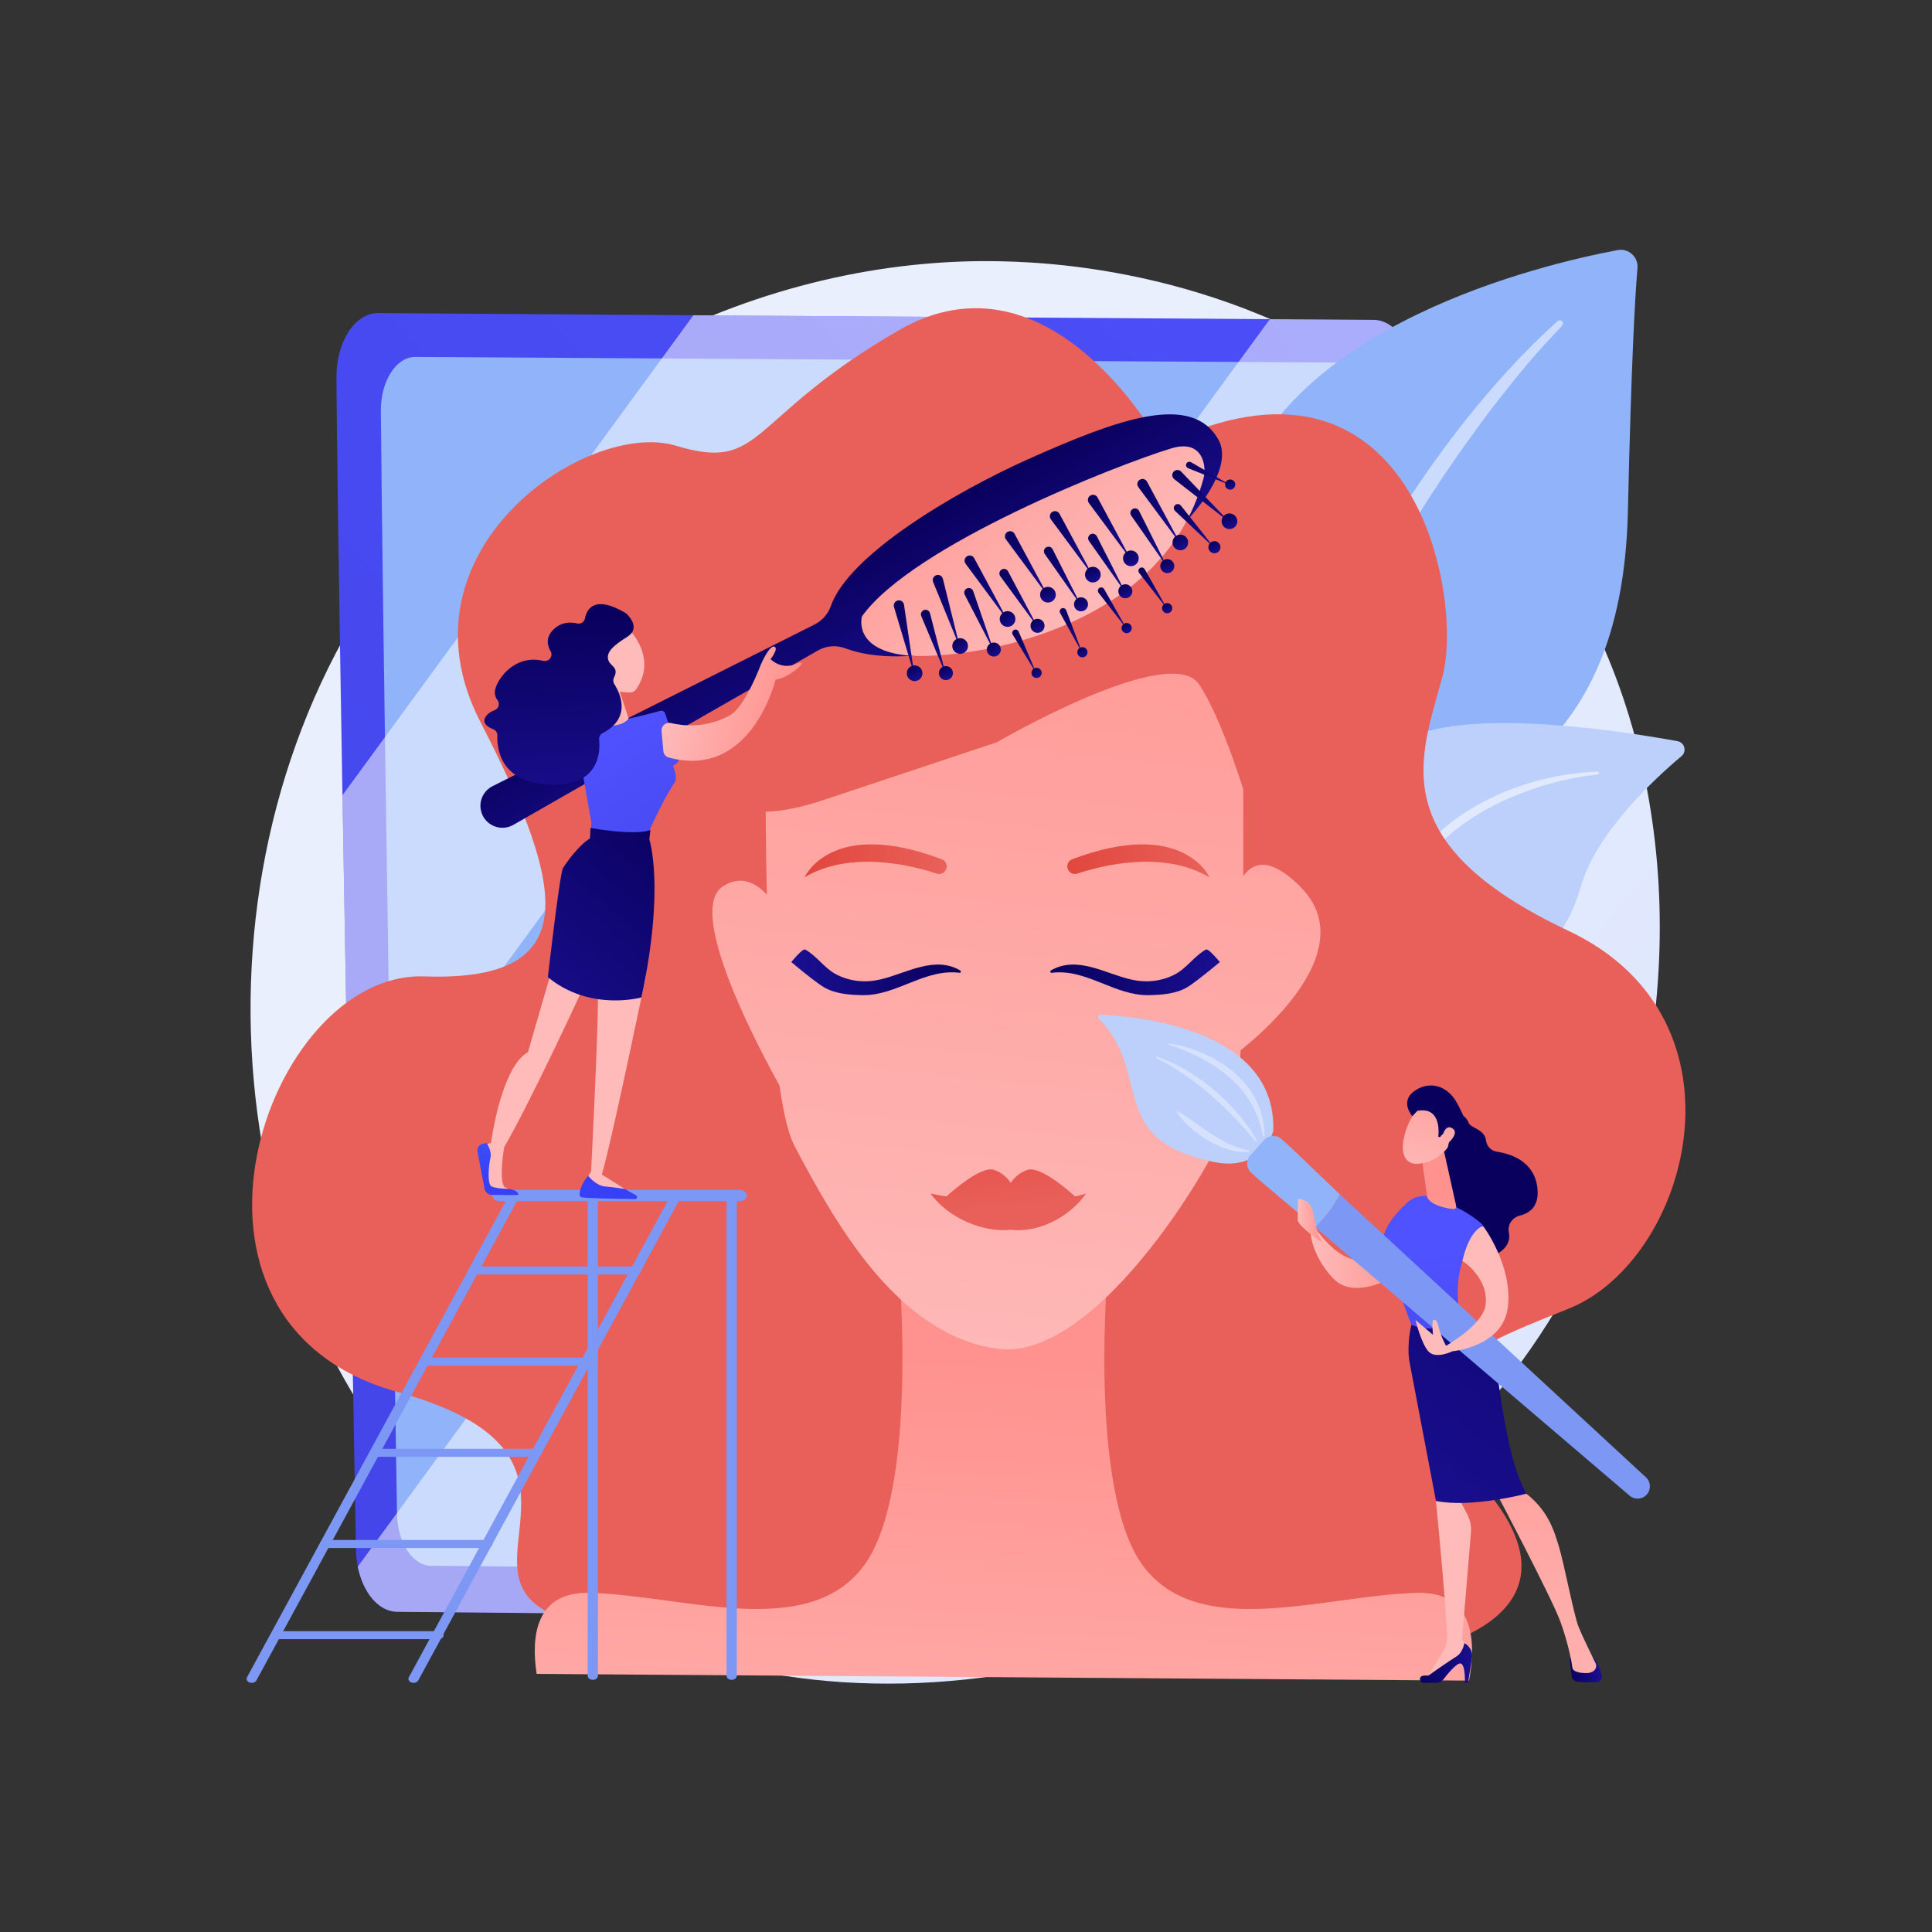 <?xml version="1.0" encoding="utf-8"?>
<!-- Generator: Adobe Illustrator 16.0.0, SVG Export Plug-In . SVG Version: 6.00 Build 0)  -->
<!DOCTYPE svg PUBLIC "-//W3C//DTD SVG 1.1//EN" "http://www.w3.org/Graphics/SVG/1.1/DTD/svg11.dtd">
<svg version="1.1" id="Illustration" xmlns="http://www.w3.org/2000/svg" xmlns:xlink="http://www.w3.org/1999/xlink" x="0px"
	 y="0px" width="3710px" height="3710px" viewBox="0 0 3710 3710" enable-background="new 0 0 3710 3710" xml:space="preserve">
<rect x="0" y="0" width="3710" height="3710" fill="#333333" stroke="none"/>
<g>
	<linearGradient id="SVGID_1_" gradientUnits="userSpaceOnUse" x1="3419.077" y1="3270.046" x2="1387.574" y2="1492.483">
		<stop  offset="0" style="stop-color:#DAE3FE"/>
		<stop  offset="1" style="stop-color:#E9EFFD"/>
	</linearGradient>
	<path fill="url(#SVGID_1_)" d="M3073.826,2346.877c-262.552,618.205-961.93,964.526-1568.432,871.108
		c-98.69-15.202-369.252-60.483-608.797-274.108c-461.14-411.242-559.758-1225.558-187.771-1799.425
		c270.742-417.674,756.074-654.439,1217.234-642.596c99.334,2.551,480.023,18.272,814.583,294.144
		c49.141,40.52,157.524,136.807,255.204,289.56C3225.219,1444.251,3244.935,1943.986,3073.826,2346.877z"/>
	<g>
		<linearGradient id="SVGID_2_" gradientUnits="userSpaceOnUse" x1="3759.656" y1="-163.434" x2="-368.886" y2="3850.166">
			<stop  offset="0" style="stop-color:#4F52FF"/>
			<stop  offset="1" style="stop-color:#4042E2"/>
		</linearGradient>
		<path fill="url(#SVGID_2_)" d="M646.027,725.2c3.668,464.023,30.063,1798.662,37.517,2250.532
			c1.086,65.894,35.88,118.658,78.747,119.42l1874.108,17.322c44.371,0.789,80.615-54.299,80.615-122.527V736.8
			c0-67.273-35.275-121.967-79.026-122.53L726.383,601.23C681.734,600.655,645.484,656.552,646.027,725.2z"/>
		<path fill="#91B3FA" d="M731.362,789.036c3.035,387.921,24.874,1740.224,31.041,2117.984
			c0.898,55.086,29.686,99.198,65.152,99.834l1745.572,14.481c36.711,0.659,66.698-45.394,66.698-102.432V798.734
			c0-56.24-29.185-101.964-65.384-102.436l-1776.594-10.9C760.905,684.917,730.912,731.646,731.362,789.036z"/>
		<defs>
			<filter id="Adobe_OpacityMaskFilter" filterUnits="userSpaceOnUse" x="657.631" y="605.358" width="1222.098" height="1657.295">
				<feFlood  style="flood-color:white;flood-opacity:1" result="back"/>
				<feBlend  in="SourceGraphic" in2="back" mode="normal"/>
			</filter>
		</defs>
		<mask maskUnits="userSpaceOnUse" x="657.631" y="605.358" width="1222.098" height="1657.295" id="SVGID_3_">
			<g filter="url(#Adobe_OpacityMaskFilter)">
				<defs>
					
						<filter id="Adobe_OpacityMaskFilter_1_" filterUnits="userSpaceOnUse" x="657.631" y="605.358" width="1222.098" height="1657.295">
						<feFlood  style="flood-color:white;flood-opacity:1" result="back"/>
						<feBlend  in="SourceGraphic" in2="back" mode="normal"/>
					</filter>
				</defs>
				<mask maskUnits="userSpaceOnUse" x="657.631" y="605.358" width="1222.098" height="1657.295" id="SVGID_3_">
					<g filter="url(#Adobe_OpacityMaskFilter_1_)">
					</g>
				</mask>
				<linearGradient id="SVGID_4_" gradientUnits="userSpaceOnUse" x1="2544.146" y1="-546.807" x2="-609.652" y2="3501.889">
					<stop  offset="0" style="stop-color:#FFFFFF"/>
					<stop  offset="1" style="stop-color:#000000"/>
				</linearGradient>
				<path mask="url(#SVGID_3_)" fill="url(#SVGID_4_)" d="M1331.582,605.358l-673.951,921.772
					c4.125,241.517,8.79,499.13,13.106,735.522L1879.729,609.098L1331.582,605.358z"/>
			</g>
		</mask>
		<linearGradient id="SVGID_5_" gradientUnits="userSpaceOnUse" x1="2544.146" y1="-546.807" x2="-609.652" y2="3501.889">
			<stop  offset="0" style="stop-color:#FFFFFF"/>
			<stop  offset="1" style="stop-color:#FFFFFF"/>
		</linearGradient>
		<path opacity="0.53" fill="url(#SVGID_5_)" d="M1331.582,605.358l-673.951,921.772c4.125,241.517,8.79,499.13,13.106,735.522
			L1879.729,609.098L1331.582,605.358z"/>
		<defs>
			
				<filter id="Adobe_OpacityMaskFilter_2_" filterUnits="userSpaceOnUse" x="1896.77" y="1983.777" width="820.244" height="1125.101">
				<feFlood  style="flood-color:white;flood-opacity:1" result="back"/>
				<feBlend  in="SourceGraphic" in2="back" mode="normal"/>
			</filter>
		</defs>
		<mask maskUnits="userSpaceOnUse" x="1896.77" y="1983.777" width="820.244" height="1125.101" id="SVGID_6_">
			<g filter="url(#Adobe_OpacityMaskFilter_2_)">
				<defs>
					
						<filter id="Adobe_OpacityMaskFilter_3_" filterUnits="userSpaceOnUse" x="1896.77" y="1983.777" width="820.244" height="1125.101">
						<feFlood  style="flood-color:white;flood-opacity:1" result="back"/>
						<feBlend  in="SourceGraphic" in2="back" mode="normal"/>
					</filter>
				</defs>
				<mask maskUnits="userSpaceOnUse" x="1896.77" y="1983.777" width="820.244" height="1125.101" id="SVGID_6_">
					<g filter="url(#Adobe_OpacityMaskFilter_3_)">
					</g>
				</mask>
				<linearGradient id="SVGID_7_" gradientUnits="userSpaceOnUse" x1="3946.488" y1="666.484" x2="792.683" y2="4715.19">
					<stop  offset="0" style="stop-color:#FFFFFF"/>
					<stop  offset="1" style="stop-color:#000000"/>
				</linearGradient>
				<polygon mask="url(#SVGID_6_)" fill="url(#SVGID_7_)" points="2717.014,1983.777 1896.77,3105.639 2247.291,3108.878 
					2717.014,2466.433 				"/>
			</g>
		</mask>
		<linearGradient id="SVGID_8_" gradientUnits="userSpaceOnUse" x1="3946.488" y1="666.484" x2="792.683" y2="4715.19">
			<stop  offset="0" style="stop-color:#FFFFFF"/>
			<stop  offset="1" style="stop-color:#FFFFFF"/>
		</linearGradient>
		<polygon opacity="0.53" fill="url(#SVGID_8_)" points="2717.014,1983.777 1896.77,3105.639 2247.291,3108.878 2717.014,2466.433 
					"/>
		<defs>
			
				<filter id="Adobe_OpacityMaskFilter_4_" filterUnits="userSpaceOnUse" x="687.009" y="612.909" width="2030.005" height="2486.857">
				<feFlood  style="flood-color:white;flood-opacity:1" result="back"/>
				<feBlend  in="SourceGraphic" in2="back" mode="normal"/>
			</filter>
		</defs>
		<mask maskUnits="userSpaceOnUse" x="687.009" y="612.909" width="2030.005" height="2486.857" id="SVGID_9_">
			<g filter="url(#Adobe_OpacityMaskFilter_4_)">
				<defs>
					
						<filter id="Adobe_OpacityMaskFilter_5_" filterUnits="userSpaceOnUse" x="687.009" y="612.909" width="2030.005" height="2486.857">
						<feFlood  style="flood-color:white;flood-opacity:1" result="back"/>
						<feBlend  in="SourceGraphic" in2="back" mode="normal"/>
					</filter>
				</defs>
				<mask maskUnits="userSpaceOnUse" x="687.009" y="612.909" width="2030.005" height="2486.857" id="SVGID_9_">
					<g filter="url(#Adobe_OpacityMaskFilter_5_)">
					</g>
				</mask>
				<linearGradient id="SVGID_10_" gradientUnits="userSpaceOnUse" x1="3250.125" y1="58.934" x2="104.503" y2="4097.134">
					<stop  offset="0" style="stop-color:#FFFFFF"/>
					<stop  offset="1" style="stop-color:#000000"/>
				</linearGradient>
				<path mask="url(#SVGID_9_)" fill="url(#SVGID_10_)" d="M2717.014,736.8c0-67.273-35.275-121.967-79.025-122.53l-199.475-1.36
					L687.009,3008.469c9.896,49.81,39.814,86.054,75.281,86.684l499.211,4.614l1455.513-1990.728V736.8z"/>
			</g>
		</mask>
		<linearGradient id="SVGID_11_" gradientUnits="userSpaceOnUse" x1="3250.125" y1="58.934" x2="104.503" y2="4097.134">
			<stop  offset="0" style="stop-color:#FFFFFF"/>
			<stop  offset="1" style="stop-color:#FFFFFF"/>
		</linearGradient>
		<path opacity="0.53" fill="url(#SVGID_11_)" d="M2717.014,736.8c0-67.273-35.275-121.967-79.025-122.53l-199.475-1.36
			L687.009,3008.469c9.896,49.81,39.814,86.054,75.281,86.684l499.211,4.614l1455.513-1990.728V736.8z"/>
	</g>
	<g>
		<g>
			<path fill="#91B3FA" d="M2509.186,2054.263c0,0-8.124-341.56,149.195-432.976c157.318-91.417,456.437-148.57,467.648-639.017
				c6.564-287.13,13.669-412.667,18.431-467.407c1.857-21.354-17.118-38.589-38.181-34.621
				c-148.994,28.067-633.01,143.598-734.488,473.961C2251.488,1345.852,2509.186,2054.263,2509.186,2054.263z"/>
			<defs>
				
					<filter id="Adobe_OpacityMaskFilter_6_" filterUnits="userSpaceOnUse" x="2462.513" y="615.135" width="539.088" height="1335.911">
					<feFlood  style="flood-color:white;flood-opacity:1" result="back"/>
					<feBlend  in="SourceGraphic" in2="back" mode="normal"/>
				</filter>
			</defs>
			<mask maskUnits="userSpaceOnUse" x="2462.513" y="615.135" width="539.088" height="1335.911" id="SVGID_12_">
				<g filter="url(#Adobe_OpacityMaskFilter_6_)">
					<defs>
						
							<filter id="Adobe_OpacityMaskFilter_7_" filterUnits="userSpaceOnUse" x="2462.513" y="615.135" width="539.088" height="1335.911">
							<feFlood  style="flood-color:white;flood-opacity:1" result="back"/>
							<feBlend  in="SourceGraphic" in2="back" mode="normal"/>
						</filter>
					</defs>
					<mask maskUnits="userSpaceOnUse" x="2462.513" y="615.135" width="539.088" height="1335.911" id="SVGID_12_">
						<g filter="url(#Adobe_OpacityMaskFilter_7_)">
						</g>
					</mask>
					<linearGradient id="SVGID_13_" gradientUnits="userSpaceOnUse" x1="3281.742" y1="898.777" x2="206.132" y2="3097.663">
						<stop  offset="0" style="stop-color:#FFFFFF"/>
						<stop  offset="1" style="stop-color:#000000"/>
					</linearGradient>
					<path mask="url(#SVGID_12_)" fill="url(#SVGID_13_)" d="M2991.053,616.699c-163.551,145.864-352.667,404.014-453.468,662.164
						c-12.938,42.544-50.786,133.02-67.223,293.771c-14.68,134.069-7.382,275.74,10.418,369.521
						c1.126,5.929,6.844,9.822,12.772,8.696c10.195-1.934,8.839-12.898,8.747-12.553c-20.329-160.224-11.891-359.649,34.69-539.589
						c59.511-220.945,192.244-435.16,329.533-616.844l14.128-17.891c106.366-136.6,128.759-137.605,118.815-147.128
						C2997.118,614.599,2993.441,614.579,2991.053,616.699z"/>
				</g>
			</mask>
			<linearGradient id="SVGID_14_" gradientUnits="userSpaceOnUse" x1="3281.742" y1="898.777" x2="206.132" y2="3097.663">
				<stop  offset="0" style="stop-color:#FFFFFF"/>
				<stop  offset="1" style="stop-color:#FFFFFF"/>
			</linearGradient>
			<path opacity="0.53" fill="url(#SVGID_14_)" d="M2991.053,616.699c-163.551,145.864-352.667,404.014-453.468,662.164
				c-12.938,42.544-50.786,133.02-67.223,293.771c-14.68,134.069-7.382,275.74,10.418,369.521c1.126,5.929,6.844,9.822,12.772,8.696
				c10.195-1.934,8.839-12.898,8.747-12.553c-20.329-160.224-11.891-359.649,34.69-539.589
				c59.511-220.945,192.244-435.16,329.533-616.844l14.128-17.891c106.366-136.6,128.759-137.605,118.815-147.128
				C2997.118,614.599,2993.441,614.579,2991.053,616.699z"/>
		</g>
		<g>
			<path fill="#BDD0FB" d="M2256.369,2710.956c-21.285,10.438,201.501-269.718,271.289-709.722
				c32.887-207.342,33.316-467.122,151.426-567.233c98.301-83.318,432.801-30.717,542.25-10.726
				c13.676,2.497,18.281,19.773,7.635,28.715c-52.486,44.079-164.766,148.053-194.021,252.839
				c-38.561,138.116-169.87,225.965-287.426,249.74c-117.555,23.774-182.948,46.847-240.218,234.844
				S2316.848,2681.302,2256.369,2710.956z"/>
			<defs>
				
					<filter id="Adobe_OpacityMaskFilter_8_" filterUnits="userSpaceOnUse" x="2531.682" y="1481.629" width="538.85" height="579.71">
					<feFlood  style="flood-color:white;flood-opacity:1" result="back"/>
					<feBlend  in="SourceGraphic" in2="back" mode="normal"/>
				</filter>
			</defs>
			<mask maskUnits="userSpaceOnUse" x="2531.682" y="1481.629" width="538.85" height="579.71" id="SVGID_15_">
				<g filter="url(#Adobe_OpacityMaskFilter_8_)">
					<defs>
						
							<filter id="Adobe_OpacityMaskFilter_9_" filterUnits="userSpaceOnUse" x="2531.682" y="1481.629" width="538.85" height="579.71">
							<feFlood  style="flood-color:white;flood-opacity:1" result="back"/>
							<feBlend  in="SourceGraphic" in2="back" mode="normal"/>
						</filter>
					</defs>
					<mask maskUnits="userSpaceOnUse" x="2531.682" y="1481.629" width="538.85" height="579.71" id="SVGID_15_">
						<g filter="url(#Adobe_OpacityMaskFilter_9_)">
						</g>
					</mask>
					<linearGradient id="SVGID_16_" gradientUnits="userSpaceOnUse" x1="3012.365" y1="1547.658" x2="1265.986" y2="2905.166">
						<stop  offset="0" style="stop-color:#FFFFFF"/>
						<stop  offset="1" style="stop-color:#000000"/>
					</linearGradient>
					<path mask="url(#SVGID_15_)" fill="url(#SVGID_16_)" d="M3067.401,1481.631c-139.64,5.849-289.532,69.548-365.598,189.034
						l-7.18,11.401c-16.582,26.734-110.558,216.787-162.752,374.33c-0.649,1.964,0.415,4.084,2.378,4.734
						c3.336,1.104,5.007-2.566,4.689-2.242c36.364-89,88.593-201.838,130.19-286.219c44.608-92.077,75.827-154.435,177.578-214.164
						c113.252-64.326,221.448-70.948,221.123-70.882c1.651-0.168,2.854-1.644,2.685-3.295
						C3070.354,1482.741,3068.975,1481.568,3067.401,1481.631z"/>
				</g>
			</mask>
			<linearGradient id="SVGID_17_" gradientUnits="userSpaceOnUse" x1="3012.365" y1="1547.658" x2="1265.986" y2="2905.166">
				<stop  offset="0" style="stop-color:#FFFFFF"/>
				<stop  offset="1" style="stop-color:#FFFFFF"/>
			</linearGradient>
			<path opacity="0.53" fill="url(#SVGID_17_)" d="M3067.401,1481.631c-139.64,5.849-289.532,69.548-365.598,189.034l-7.18,11.401
				c-16.582,26.734-110.558,216.787-162.752,374.33c-0.649,1.964,0.415,4.084,2.378,4.734c3.336,1.104,5.007-2.566,4.689-2.242
				c36.364-89,88.593-201.838,130.19-286.219c44.608-92.077,75.827-154.435,177.578-214.164
				c113.252-64.326,221.448-70.948,221.123-70.882c1.651-0.168,2.854-1.644,2.685-3.295
				C3070.354,1482.741,3068.975,1481.568,3067.401,1481.631z"/>
		</g>
	</g>
	<g>
		<linearGradient id="SVGID_18_" gradientUnits="userSpaceOnUse" x1="2313.842" y1="-1427.355" x2="2167.601" y2="-250.789">
			<stop  offset="0" style="stop-color:#E1473D"/>
			<stop  offset="1" style="stop-color:#E9605A"/>
		</linearGradient>
		<path fill="url(#SVGID_18_)" d="M2229.654,855.905c0,0-211.02-391.16-504.389-221.314s-257.342,272.782-427.188,221.314
			c-169.845-51.469-545.564,200.726-375.719,530.123c169.845,329.398,195.58,499.243-108.083,488.95
			c-303.664-10.294-535.271,663.941-51.469,797.759c483.803,133.818,10.294,401.453,401.453,452.922
			c391.16,51.468,1554.345,46.321,1554.345,46.321s329.397-56.615,149.258-293.369c-180.14-236.755-87.496-272.782,144.111-365.426
			c231.608-92.643,360.278-555.858,0-725.704c-360.278-169.845-283.075-334.544-241.901-488.949
			C2811.247,1144.128,2713.457,619.15,2229.654,855.905z"/>
		<linearGradient id="SVGID_19_" gradientUnits="userSpaceOnUse" x1="1890.704" y1="3831.689" x2="1957.177" y2="2615.237">
			<stop  offset="0" style="stop-color:#FEBBBA"/>
			<stop  offset="1" style="stop-color:#FF928E"/>
		</linearGradient>
		<path fill="url(#SVGID_19_)" d="M2821.029,3227.227c13.785-74.622,10.566-171.658-100.745-168.477
			c-180.139,5.147-416.894,92.644-524.977-51.468c-108.084-144.111-66.909-586.739-66.909-586.739s-132.707-13.822-201.566-11.073
			c-68.859-2.749-201.567,11.073-201.567,11.073s41.174,442.628-66.909,586.739c-108.084,144.111-344.838,56.615-524.978,51.468
			c-105.016-3-113.817,83.199-102.903,155.624L2821.029,3227.227z"/>
		<linearGradient id="SVGID_20_" gradientUnits="userSpaceOnUse" x1="1825.547" y1="2734.148" x2="2028.301" y2="729.133">
			<stop  offset="0" style="stop-color:#FEBBBA"/>
			<stop  offset="1" style="stop-color:#FF928E"/>
		</linearGradient>
		<path fill="url(#SVGID_20_)" d="M1470.791,1425.278c0,0-9.753,654.079,55.462,776.434
			c75.489,141.628,194.108,360.485,388.216,388.216c194.107,27.731,434.136-378.691,459.298-473.048
			c20.587-77.203,12.105-830.25,12.105-830.25S1803.548,815.224,1470.791,1425.278z"/>
		<linearGradient id="SVGID_21_" gradientUnits="userSpaceOnUse" x1="1363.52" y1="2687.394" x2="1566.27" y2="682.411">
			<stop  offset="0" style="stop-color:#FEBBBA"/>
			<stop  offset="1" style="stop-color:#FF928E"/>
		</linearGradient>
		<path fill="url(#SVGID_21_)" d="M1526.252,1813.495c0,0-55.462-166.38-138.649-110.921
			c-83.19,55.462,124.851,409.399,124.851,409.399L1526.252,1813.495z"/>
		<linearGradient id="SVGID_22_" gradientUnits="userSpaceOnUse" x1="2346.83" y1="2786.822" x2="2549.58" y2="781.847">
			<stop  offset="0" style="stop-color:#FEBBBA"/>
			<stop  offset="1" style="stop-color:#FF928E"/>
		</linearGradient>
		<path fill="url(#SVGID_22_)" d="M2358.145,1813.495c0,0,0-249.567,138.648-110.921
			c138.648,138.648-138.648,332.757-138.648,332.757V1813.495z"/>
		<linearGradient id="SVGID_23_" gradientUnits="userSpaceOnUse" x1="1863.993" y1="-622.244" x2="1877.288" y2="69.073">
			<stop  offset="0" style="stop-color:#E1473D"/>
			<stop  offset="1" style="stop-color:#E9605A"/>
		</linearGradient>
		<path fill="url(#SVGID_23_)" d="M1359.872,1314.357c0,0-110.918,332.758,221.839,221.84
			c332.758-110.919,332.758-110.919,332.758-110.919s332.758-194.108,388.216-110.921c55.46,83.19,110.919,288.056,110.919,288.056
			s110.918-288.056,0-454.433C2302.685,981.601,1609.439,842.954,1359.872,1314.357z"/>
		<linearGradient id="SVGID_24_" gradientUnits="userSpaceOnUse" x1="2016.924" y1="1867.09" x2="2342.445" y2="1867.09">
			<stop  offset="0" style="stop-color:#09005D"/>
			<stop  offset="1" style="stop-color:#1A0F91"/>
		</linearGradient>
		<path fill="url(#SVGID_24_)" d="M2315.9,1823.352c-21.869,11.772-37.091,35.975-59.75,47.759
			c-26.867,13.972-56.297,16.38-84.948,9.68c-49.697-11.621-103.504-46.351-153.299-17.152c-1.751,1.026-1.003,4.728,1.039,4.456
			c66.552-8.824,121.073,43.832,186.321,42.899c24.643-0.352,53.697-2.394,75.422-15.766c19.311-11.885,61.76-47.828,61.76-47.828
			S2320.729,1820.752,2315.9,1823.352z"/>
		
			<linearGradient id="SVGID_25_" gradientUnits="userSpaceOnUse" x1="278.901" y1="1867.09" x2="604.423" y2="1867.09" gradientTransform="matrix(-1 0 0 1 2123.939 0)">
			<stop  offset="0" style="stop-color:#09005D"/>
			<stop  offset="1" style="stop-color:#1A0F91"/>
		</linearGradient>
		<path fill="url(#SVGID_25_)" d="M1546.061,1823.352c21.87,11.772,37.091,35.975,59.75,47.759
			c26.867,13.972,56.296,16.38,84.948,9.68c49.697-11.621,103.504-46.351,153.299-17.152c1.75,1.026,1.002,4.728-1.04,4.456
			c-66.551-8.824-121.072,43.832-186.321,42.899c-24.643-0.352-53.697-2.394-75.422-15.766c-19.31-11.885-61.76-47.828-61.76-47.828
			S1541.231,1820.752,1546.061,1823.352z"/>
		<linearGradient id="SVGID_26_" gradientUnits="userSpaceOnUse" x1="2049.516" y1="1652.99" x2="2322.298" y2="1652.99">
			<stop  offset="0" style="stop-color:#E1473D"/>
			<stop  offset="1" style="stop-color:#E9605A"/>
		</linearGradient>
		<path fill="url(#SVGID_26_)" d="M2049.516,1663.688L2049.516,1663.688c0,9.94,9.717,17.018,19.15,13.882
			c45.729-15.201,164.146-45.902,253.632,6.976c0,0-50.011-115.025-263.42-34.498
			C2053.227,1652.179,2049.516,1657.647,2049.516,1663.688z"/>
		<linearGradient id="SVGID_27_" gradientUnits="userSpaceOnUse" x1="1545.126" y1="1652.99" x2="1817.908" y2="1652.99">
			<stop  offset="0" style="stop-color:#E1473D"/>
			<stop  offset="1" style="stop-color:#E9605A"/>
		</linearGradient>
		<path fill="url(#SVGID_27_)" d="M1817.908,1663.688L1817.908,1663.688c0,9.94-9.717,17.018-19.15,13.882
			c-45.729-15.201-164.146-45.902-253.632,6.976c0,0,50.011-115.025,263.419-34.498
			C1814.196,1652.179,1817.908,1657.647,1817.908,1663.688z"/>
		<linearGradient id="SVGID_28_" gradientUnits="userSpaceOnUse" x1="1912.596" y1="2080.484" x2="1940.214" y2="2326.922">
			<stop  offset="0" style="stop-color:#E1473D"/>
			<stop  offset="1" style="stop-color:#E9605A"/>
		</linearGradient>
		<path fill="url(#SVGID_28_)" d="M2064.023,2297.133c-11.198-10.141-66.207-58.408-90.407-50.767
			c-17.229,5.441-27.509,17.235-32.702,25.072c-5.194-7.837-15.475-19.631-32.703-25.072c-24.2-7.642-79.208,40.626-90.407,50.767
			c-1.303,1.178-30.777-5.261-30.777-5.261c32.441,46.788,102.481,75.954,153.887,69.664c51.404,6.29,112.188-22.876,144.629-69.664
			C2085.543,2291.872,2065.325,2298.311,2064.023,2297.133z"/>
	</g>
	<g>
		<linearGradient id="SVGID_29_" gradientUnits="userSpaceOnUse" x1="2515.723" y1="2399.594" x2="2718.111" y2="2399.594">
			<stop  offset="0" style="stop-color:#FEBBBA"/>
			<stop  offset="1" style="stop-color:#FF928E"/>
		</linearGradient>
		<path fill="url(#SVGID_29_)" d="M2516.396,2344.855c0,0-9.476,52.114,42.639,108.965c52.113,56.852,159.076-28.954,159.076-28.954
			l-12.211-98.961C2705.9,2325.905,2634.836,2524.885,2516.396,2344.855z"/>
		
			<linearGradient id="SVGID_30_" gradientUnits="userSpaceOnUse" x1="2438.021" y1="9577.156" x2="2682.008" y2="10069.867" gradientTransform="matrix(1 0 0 1 4020.21 0)">
			<stop  offset="0" style="stop-color:#09005D"/>
			<stop  offset="1" style="stop-color:#1A0F91"/>
		</linearGradient>
		<path fill="url(#SVGID_30_)" d="M2790.754,2129.731c0,0,24.635,11.981,29.164,25.747c3.635,11.044,30.874,12.468,33.565,34.189
			c1.389,11.214,9.687,20.196,20.857,21.908c27.821,4.264,70.694,18.71,77.555,67.013c5.235,36.869-13.56,50.849-33.284,55.688
			c-14.488,3.554-24.115,17.646-21.185,32.272c2.811,14.028-1.381,30.246-25.685,43.071
			c-54.464,28.738-108.854-68.084-108.854-68.084l-11.147-169.059L2790.754,2129.731z"/>
		
			<linearGradient id="SVGID_31_" gradientUnits="userSpaceOnUse" x1="-1005.662" y1="3204.641" x2="-943.699" y2="3204.641" gradientTransform="matrix(1 0 0 1 4020.21 0)">
			<stop  offset="0" style="stop-color:#09005D"/>
			<stop  offset="1" style="stop-color:#1A0F91"/>
		</linearGradient>
		<path fill="url(#SVGID_31_)" d="M3014.622,3189.78l3.524,28.973c0.668,5.497,4.996,9.843,10.498,10.471
			c9.287,1.062,24.192,2.149,38.775,0.607c6.401-0.677,10.557-7.158,8.607-13.293c-3.556-11.185-10.06-27.975-19.437-37.855h-32.14
			C3018.509,3178.683,3013.904,3183.881,3014.622,3189.78z"/>
		<linearGradient id="SVGID_32_" gradientUnits="userSpaceOnUse" x1="2937.416" y1="2924.606" x2="3901.268" y2="2339.648">
			<stop  offset="0" style="stop-color:#FEBBBA"/>
			<stop  offset="1" style="stop-color:#FF928E"/>
		</linearGradient>
		<path fill="url(#SVGID_32_)" d="M2762.888,2850.377l-5.425,31.91c0,0,18.166,184.013,21.397,257.618
			c0.507,11.539-2.479,22.943-8.534,32.778l-31.589,51.297l80.281-47.373l1.599-9.797l-13.143-18.069l17.214-206.14
			c1.012-12.11-1.487-24.255-7.198-34.981l-16.605-31.196L2762.888,2850.377z"/>
		
			<linearGradient id="SVGID_33_" gradientUnits="userSpaceOnUse" x1="-1293.535" y1="3193.328" x2="-1193.274" y2="3193.328" gradientTransform="matrix(1 0 0 1 4020.21 0)">
			<stop  offset="0" style="stop-color:#09005D"/>
			<stop  offset="1" style="stop-color:#1A0F91"/>
		</linearGradient>
		<path fill="url(#SVGID_33_)" d="M2733.449,3231.412h25.62c4.796,0,9.317-2.202,12.243-6.002
			c7.986-10.379,24.534-30.625,32.446-31.153c10.651-0.712,9.289,37.155,9.289,37.155h5.971l7.563-47.055
			c1.902-11.839-3.985-23.567-14.617-29.114l0,0c0,0-2.435,18.007-15.637,25.972c-13.203,7.965-53.726,36.489-53.726,36.489
			s-4.964-0.709-10.413,0.276C2724.106,3219.441,2725.235,3231.412,2733.449,3231.412z"/>
		
			<linearGradient id="SVGID_34_" gradientUnits="userSpaceOnUse" x1="-1088.117" y1="3464.494" x2="-998.925" y2="2422.06" gradientTransform="matrix(1 0 0 1 4020.21 0)">
			<stop  offset="0" style="stop-color:#FEBBBA"/>
			<stop  offset="1" style="stop-color:#FF928E"/>
		</linearGradient>
		<path fill="url(#SVGID_34_)" d="M2872.848,2865.533c0,0,106.426,201.878,123.343,247.97
			c16.918,46.092,22.844,84.543,23.071,88.185c0.354,5.689,7.43,11.146,26.938,11.146c10.066,0,14.997-4.035,17.411-7.941
			c2.06-3.332,2.166-7.502,0.431-11.015c-6.156-12.458-25.693-52.273-32.928-70.332c-8.639-21.561-27.222-119.271-37.413-153.243
			c-10.191-33.973-21.711-70.825-66.091-104.77C2927.609,2865.533,2897.144,2835.694,2872.848,2865.533z"/>
		
			<linearGradient id="SVGID_35_" gradientUnits="userSpaceOnUse" x1="-1264.909" y1="2401.504" x2="-1221.345" y2="2805.679" gradientTransform="matrix(1 0 0 1 4020.21 0)">
			<stop  offset="0" style="stop-color:#4F52FF"/>
			<stop  offset="1" style="stop-color:#4042E2"/>
		</linearGradient>
		<path fill="url(#SVGID_35_)" d="M2805.617,2534.744c-27.453-116.328,42.093-182.122,42.093-182.122
			c-28.143-27.014-71.122-44.587-98.332-53.718c-16.182-5.43-33.946-1.559-46.546,9.956c-21.849,19.965-52.089,53.501-46.199,81.906
			c5.303,25.588,53.626,153.268,53.626,153.268S2754.941,2565.181,2805.617,2534.744z"/>
		<linearGradient id="SVGID_36_" gradientUnits="userSpaceOnUse" x1="3243.222" y1="2141.912" x2="2668.235" y2="2909.669">
			<stop  offset="0" style="stop-color:#09005D"/>
			<stop  offset="1" style="stop-color:#1A0F91"/>
		</linearGradient>
		<path fill="url(#SVGID_36_)" d="M2866.484,2592.336c-11.174-33.657-60.867-57.592-60.867-57.592
			c-50.676,30.437-95.358,9.29-95.358,9.29s-10.021,38.302-3.104,73.897c6.916,35.595,50.309,264.355,50.309,264.355
			c68.371,13.854,173.525-13.938,173.525-13.938C2887.438,2791.029,2877.656,2625.993,2866.484,2592.336z"/>
		
			<linearGradient id="SVGID_37_" gradientUnits="userSpaceOnUse" x1="-1277.265" y1="2421.729" x2="-1260.515" y2="2299.19" gradientTransform="matrix(1 0 0 1 4020.21 0)">
			<stop  offset="0" style="stop-color:#FEBBBA"/>
			<stop  offset="1" style="stop-color:#FF928E"/>
		</linearGradient>
		<path fill="url(#SVGID_37_)" d="M2773.751,2214.458l22.32,100.256c2.136,8.831-5.914,7.386-14.842,5.702
			c-14.622-2.756-33.467-8.434-39.766-19.811c-0.642-1.157-0.961-2.467-1.143-3.778l-9.589-69.52
			c-0.761-5.515,2.221-10.868,7.311-13.125l18.504-8.205C2763.672,2202.818,2771.918,2206.883,2773.751,2214.458z"/>
		<g>
			
				<linearGradient id="SVGID_38_" gradientUnits="userSpaceOnUse" x1="-1518.688" y1="2118.784" x2="-1372.537" y2="1858.683" gradientTransform="matrix(0.981 -0.194 0.194 0.981 3791.12 -99.24)">
				<stop  offset="0" style="stop-color:#FEBBBA"/>
				<stop  offset="1" style="stop-color:#FF928E"/>
			</linearGradient>
			<path fill="url(#SVGID_38_)" d="M2731,2123.064c0,0-23.763,16.085-33.973,57.047c-10.21,40.963,6.383,55.655,23.392,54.756
				c17.009-0.901,41.67-6.161,63.038-35.548C2804.824,2169.934,2762.137,2103.409,2731,2123.064z"/>
			
				<linearGradient id="SVGID_39_" gradientUnits="userSpaceOnUse" x1="3729.585" y1="12444.373" x2="3973.573" y2="12937.087" gradientTransform="matrix(0.981 -0.194 0.194 0.981 3791.12 -99.24)">
				<stop  offset="0" style="stop-color:#09005D"/>
				<stop  offset="1" style="stop-color:#1A0F91"/>
			</linearGradient>
			<path fill="url(#SVGID_39_)" d="M2761.909,2182.798c0,0,8.706-58.694-40.026-49.717l-9.853,10.259
				c0,0-23.853-26.862,2.544-47.169c26.396-20.306,63.025-15.105,83.292,21.861c20.266,36.968,27.621,62.944,10.635,85.915
				s-29.764,3.27-29.764,3.27s7.791-19.882,1.326-28.413c-6.464-8.53-14.804,4.962-14.804,4.962L2761.909,2182.798z"/>
			
				<linearGradient id="SVGID_40_" gradientUnits="userSpaceOnUse" x1="-1487.577" y1="2136.268" x2="-1341.427" y2="1876.169" gradientTransform="matrix(0.981 -0.194 0.194 0.981 3791.12 -99.24)">
				<stop  offset="0" style="stop-color:#FEBBBA"/>
				<stop  offset="1" style="stop-color:#FF928E"/>
			</linearGradient>
			<path fill="url(#SVGID_40_)" d="M2768.569,2187.824c0,0,4.298-30.198,19.722-21.564c15.422,8.633-5.559,28.209-13.972,34.869
				L2768.569,2187.824z"/>
		</g>
		<g>
			<path fill="#BDD0FB" d="M2113.345,1948.554c59.501,2.235,338.89,23.374,331.636,223.268c0,0-19.541,79.078-114.47,59.414
				c-208.184-43.126-116.17-168.554-220.683-275.59C2107.106,1952.857,2109.301,1948.401,2113.345,1948.554z"/>
			<g opacity="0.38">
				<path fill="#FFFFFF" d="M2244.904,2006.332c10.99,3.464,21.818,7.495,32.348,11.939c10.554,4.415,20.823,9.327,30.791,14.643
					c19.92,10.627,38.659,23.038,54.945,37.759c8.141,7.342,15.837,15.125,22.561,23.596c0.846,1.055,1.776,2.055,2.576,3.14
					l2.403,3.253l2.409,3.254l1.203,1.629l1.104,1.687l4.429,6.752c1.393,2.295,2.683,4.645,4.035,6.969
					c0.66,1.17,1.361,2.323,1.99,3.508l1.775,3.606c1.161,2.414,2.442,4.791,3.515,7.248c2.009,4.96,4.309,9.859,5.897,14.991
					c3.854,10.104,6.056,20.665,8.542,31.314l0.015,0.062c0.153,0.659,0.853,1.077,1.56,0.935c0.616-0.125,1.036-0.635,1.033-1.199
					c-0.051-10.987-0.912-22.109-3.427-33.002c-1.005-5.507-2.819-10.828-4.435-16.225c-0.36-1.364-0.981-2.642-1.465-3.967
					l-1.55-3.947l-1.56-3.951c-0.576-1.295-1.226-2.561-1.836-3.844c-4.667-10.374-10.954-20.067-17.867-29.285
					c-6.944-9.225-15.033-17.658-23.734-25.416c-17.386-15.592-37.646-28.068-59.065-37.789c-10.729-4.851-21.814-8.936-33.077-12.4
					c-11.324-3.326-22.766-6.172-34.577-7.643c-0.718-0.089-1.377,0.38-1.474,1.049c-0.084,0.588,0.297,1.135,0.879,1.317
					L2244.904,2006.332z"/>
				<path fill="#FFFFFF" d="M2259.911,2135.513c3.47,5.774,7.659,10.952,12.068,15.971c4.442,4.983,9.195,9.712,14.229,14.17
					c10.041,8.951,21.203,16.8,32.996,23.809c1.484,0.863,2.945,1.756,4.449,2.594l4.544,2.464c3.064,1.597,6.12,3.197,9.3,4.613
					c6.27,2.962,12.797,5.513,19.493,7.635c6.696,2.106,13.576,3.816,20.62,4.692c7.018,0.913,14.162,1.142,21.123,0.273
					c0.725-0.091,1.232-0.71,1.136-1.384c-0.078-0.54-0.521-0.951-1.064-1.047l-0.03-0.005c-13.348-2.34-25.726-6.564-37.524-12.123
					c-2.979-1.299-5.85-2.854-8.767-4.271c-2.872-1.531-5.742-3.042-8.566-4.654c-1.424-0.779-2.832-1.588-4.219-2.437
					c-1.396-0.833-2.818-1.614-4.198-2.474c-2.769-1.703-5.53-3.411-8.268-5.168c-10.964-7.004-21.457-14.68-32.208-22.166
					c-10.751-7.505-21.543-15.074-33.187-22.139l-0.021-0.013c-0.621-0.378-1.454-0.214-1.859,0.365
					C2259.676,2134.621,2259.676,2135.12,2259.911,2135.513z"/>
				<path fill="#FFFFFF" d="M2220.23,2031.651c19.134,9.31,37.201,20.468,54.544,32.297c17.274,11.96,33.858,24.715,49.659,38.292
					c2.008,1.661,3.871,3.472,5.813,5.199l5.803,5.213l5.804,5.211l5.59,5.415l11.233,10.795c3.591,3.731,7.175,7.474,10.813,11.179
					l5.458,5.562c1.797,1.874,3.479,3.836,5.226,5.751l10.533,11.484l2.651,2.867l2.521,2.962l5.061,5.924
					c3.421,3.925,6.85,7.855,10.412,11.722l0.044,0.048c0.472,0.512,1.3,0.571,1.849,0.132c0.48-0.383,0.589-1.019,0.297-1.514
					c-2.633-4.463-5.398-8.86-8.172-13.265l-4.231-6.569l-2.125-3.285c-0.735-1.078-1.522-2.122-2.302-3.17l-9.396-12.588
					c-1.604-2.073-3.146-4.196-4.805-6.233l-5.136-5.998c-3.425-4.002-6.904-7.967-10.375-11.941
					c-3.662-3.818-7.361-7.611-11.094-11.377l-5.59-5.657l-5.898-5.382c-3.947-3.571-7.858-7.183-11.912-10.651l-12.443-10.119
					c-1.047-0.833-2.063-1.699-3.134-2.503l-3.242-2.387l-6.495-4.754c-2.178-1.569-4.294-3.208-6.544-4.69l-6.729-4.464
					l-6.761-4.413l-6.947-4.163l-6.945-4.149c-2.369-1.308-4.773-2.563-7.154-3.846c-4.738-2.599-9.601-5.011-14.505-7.327
					c-9.866-4.554-19.858-8.806-30.446-11.883c-0.691-0.201-1.426,0.157-1.641,0.8c-0.192,0.571,0.092,1.176,0.643,1.444
					L2220.23,2031.651z"/>
			</g>
			<g>
				<path fill="#91B3FA" d="M2573.278,2293.8l-95.978-91.666l-16.495-14.815c-9.694-8.707-24.611-7.907-33.319,1.787l-26.573,29.584
					c-8.707,9.694-7.907,24.612,1.787,33.319l16.495,14.815l106.536,89.957C2547.422,2335.557,2562.672,2313.409,2573.278,2293.8z"
					/>
				<path fill="#7D97F4" d="M3161,2837.161L2573.278,2293.8c-10.606,19.609-25.856,41.757-47.547,62.981l603.751,515.469
					c9.741,8.226,24.255,7.225,32.774-2.261S3170.22,2845.967,3161,2837.161z"/>
			</g>
		</g>
		<linearGradient id="SVGID_41_" gradientUnits="userSpaceOnUse" x1="3039.762" y1="2339.184" x2="3697.842" y2="1907.111">
			<stop  offset="0" style="stop-color:#FEBBBA"/>
			<stop  offset="1" style="stop-color:#FF928E"/>
		</linearGradient>
		<path fill="url(#SVGID_41_)" d="M2848.028,2354.331c0,0,57.435,75.872,47.376,156.341
			c-9.475,75.802-106.186,84.113-106.186,84.113s-31.205,15.376-45.418,1.163c-14.213-14.212-25.689-61.204-25.689-61.204
			l33.687,28.444c0,0-3.259-28.828,1.479-28.828s6.269,1.257,10.24,17.21c3.973,15.953,13.289,32.733,13.289,32.733
			s71.223-40.469,75.96-78.369c6.57-52.56-44.438-84.676-44.438-84.676S2819.603,2363.807,2848.028,2354.331z"/>
		<linearGradient id="SVGID_42_" gradientUnits="userSpaceOnUse" x1="2491.977" y1="2343.085" x2="2538.182" y2="2343.085">
			<stop  offset="0" style="stop-color:#FEBBBA"/>
			<stop  offset="1" style="stop-color:#FF928E"/>
		</linearGradient>
		<path fill="url(#SVGID_42_)" d="M2491.977,2343.803l0.731-41.585c0,0,23.688,0,28.426,23.688
			c4.737,23.688,8.883,46.208,16.285,56.268c5.538,7.525-20.404-10.321-35.5-25.299
			C2496.838,2351.832,2492.986,2347.116,2491.977,2343.803z"/>
	</g>
	<g>
		<g>
			<path fill="#7D97F4" d="M1405.024,3225.726c-5.435,0-9.838-3.445-9.838-7.695v-919.854c0-4.251,4.403-7.696,9.838-7.696
				s9.839,3.445,9.839,7.696v919.854C1414.863,3222.28,1410.459,3225.726,1405.024,3225.726z"/>
		</g>
		<g>
			<path fill="#7D97F4" d="M1138.401,3225.726c-5.434,0-9.839-3.445-9.839-7.695v-919.854c0-4.251,4.405-7.696,9.839-7.696
				s9.839,3.445,9.839,7.696v919.854C1148.24,3222.28,1143.835,3225.726,1138.401,3225.726z"/>
		</g>
		<path fill="#7D97F4" d="M483.342,3231.561c-1.286,0-2.589-0.198-3.846-0.616c-5-1.662-7.331-6.181-5.205-10.096l503.124-925.684
			c2.125-3.911,7.911-5.729,12.902-4.071c5.001,1.662,7.332,6.181,5.207,10.095l-503.123,925.686
			C490.81,3229.802,487.168,3231.561,483.342,3231.561z"/>
		<path fill="#7D97F4" d="M794.117,3231.561c-1.286,0-2.589-0.198-3.845-0.616c-5-1.662-7.331-6.181-5.206-10.096l503.123-925.684
			c2.126-3.911,7.91-5.729,12.904-4.071c4.999,1.662,7.331,6.181,5.206,10.095l-503.124,925.686
			C801.584,3229.802,797.943,3231.561,794.117,3231.561z"/>
		<path fill="#7D97F4" d="M1420.3,2306.643H959.426c-7.658,0-13.867-4.857-13.867-10.847l0,0c0-5.99,6.209-10.847,13.867-10.847
			H1420.3c7.659,0,13.867,4.856,13.867,10.847l0,0C1434.167,2301.785,1427.958,2306.643,1420.3,2306.643z"/>
		<path fill="#7D97F4" d="M1221.234,2447.416H909.54c-5.434,0-9.838-3.444-9.838-7.695s4.404-7.695,9.838-7.695h311.695
			c5.434,0,9.839,3.444,9.839,7.695S1226.668,2447.416,1221.234,2447.416z"/>
		<rect x="813.901" y="2607.095" fill="#7D97F4" width="311.694" height="15.392"/>
		<rect x="721.314" y="2782.167" fill="#7D97F4" width="311.694" height="15.391"/>
		<path fill="#7D97F4" d="M935.914,2972.629H624.219c-5.434,0-9.838-3.445-9.838-7.695c0-4.251,4.404-7.695,9.838-7.695h311.695
			c5.434,0,9.838,3.444,9.838,7.695C945.752,2969.184,941.348,2972.629,935.914,2972.629z"/>
		<path fill="#7D97F4" d="M842.041,3147.702H530.347c-5.435,0-9.838-3.445-9.838-7.695s4.404-7.695,9.838-7.695h311.694
			c5.435,0,9.839,3.445,9.839,7.695S847.476,3147.702,842.041,3147.702z"/>
	</g>
	<g>
		<g>
			
				<linearGradient id="SVGID_43_" gradientUnits="userSpaceOnUse" x1="-2941.814" y1="2762.934" x2="-2650.527" y2="2762.934" gradientTransform="matrix(0.48 0.877 -0.877 0.48 5408.449 2351.598)">
				<stop  offset="0" style="stop-color:#09005D"/>
				<stop  offset="1" style="stop-color:#1A0F91"/>
			</linearGradient>
			<path fill="url(#SVGID_43_)" d="M1563.578,1199.545l-617.739,310.121c-17.088,8.579-26.272,27.574-22.384,46.295l0,0
				c5.834,28.086,37.388,42.29,62.282,28.038l584.907-334.86c16.016-9.17,35.287-10.779,52.536-4.219
				c43.724,16.629,149.54,36.681,339.018-38.829c260.861-103.957,419.435-285.086,377.878-361.11
				c-50.624-92.61-193.648-40.11-366.146,37.01c-137.606,61.521-344.111,182.482-378.595,282.085
				C1589.956,1179.612,1578.272,1192.168,1563.578,1199.545z"/>
			
				<linearGradient id="SVGID_44_" gradientUnits="userSpaceOnUse" x1="-2594.721" y1="2334.679" x2="-3144.736" y2="2465.276" gradientTransform="matrix(0.48 0.877 -0.877 0.48 5408.449 2351.598)">
				<stop  offset="0" style="stop-color:#FEBBBA"/>
				<stop  offset="1" style="stop-color:#FF928E"/>
			</linearGradient>
			<path fill="url(#SVGID_44_)" d="M2249.874,860.843c-105.548,31.852-497.01,186.046-594.681,322.789
				c0,0-17.971,61.82,80.925,74.37c93.935,11.92,492.021-33.108,575.016-339.349C2317.539,895.02,2309.704,842.788,2249.874,860.843
				z"/>
			<g>
				<g>
					
						<linearGradient id="SVGID_45_" gradientUnits="userSpaceOnUse" x1="-2782.623" y1="2053.992" x2="-2643.233" y2="2053.992" gradientTransform="matrix(0.48 0.877 -0.877 0.48 5408.449 2351.598)">
						<stop  offset="0" style="stop-color:#09005D"/>
						<stop  offset="1" style="stop-color:#1A0F91"/>
					</linearGradient>
					<path fill="url(#SVGID_45_)" d="M2268.096,905.528l94.672,98.771l-107.881-84.143c-5.604-4.371-4.899-13.052,1.337-16.461l0,0
						C2260.141,901.555,2265.007,902.306,2268.096,905.528z"/>
					
						<linearGradient id="SVGID_46_" gradientUnits="userSpaceOnUse" x1="-2662.07" y1="2026.426" x2="-2631.932" y2="2026.426" gradientTransform="matrix(0.48 0.877 -0.877 0.48 5408.449 2351.598)">
						<stop  offset="0" style="stop-color:#09005D"/>
						<stop  offset="1" style="stop-color:#1A0F91"/>
					</linearGradient>
					<circle fill="url(#SVGID_46_)" cx="2360.961" cy="1000.993" r="15.068"/>
				</g>
				<g>
					
						<linearGradient id="SVGID_47_" gradientUnits="userSpaceOnUse" x1="-2799.697" y1="2138.796" x2="-2652.922" y2="2138.796" gradientTransform="matrix(0.48 0.877 -0.877 0.48 5408.449 2351.598)">
						<stop  offset="0" style="stop-color:#09005D"/>
						<stop  offset="1" style="stop-color:#1A0F91"/>
					</linearGradient>
					<path fill="url(#SVGID_47_)" d="M2202.579,924.901l64.871,120.459l-81.506-109.888c-4.233-5.708-1.237-13.886,5.683-15.507l0,0
						C2195.974,918.948,2200.463,920.972,2202.579,924.901z"/>
					
						<linearGradient id="SVGID_48_" gradientUnits="userSpaceOnUse" x1="-2671.625" y1="2128.762" x2="-2641.479" y2="2128.762" gradientTransform="matrix(0.48 0.877 -0.877 0.48 5408.449 2351.598)">
						<stop  offset="0" style="stop-color:#09005D"/>
						<stop  offset="1" style="stop-color:#1A0F91"/>
					</linearGradient>
					<circle fill="url(#SVGID_48_)" cx="2266.591" cy="1041.692" r="15.068"/>
				</g>
				<g>
					
						<linearGradient id="SVGID_49_" gradientUnits="userSpaceOnUse" x1="-2818.532" y1="2236.746" x2="-2671.757" y2="2236.746" gradientTransform="matrix(0.48 0.877 -0.877 0.48 5408.449 2351.598)">
						<stop  offset="0" style="stop-color:#09005D"/>
						<stop  offset="1" style="stop-color:#1A0F91"/>
					</linearGradient>
					<path fill="url(#SVGID_49_)" d="M2107.604,955.353l64.87,120.459l-81.505-109.889c-4.234-5.708-1.237-13.885,5.683-15.506l0,0
						C2100.999,949.399,2105.488,951.422,2107.604,955.353z"/>
					
						<linearGradient id="SVGID_50_" gradientUnits="userSpaceOnUse" x1="-2690.46" y1="2226.713" x2="-2660.314" y2="2226.713" gradientTransform="matrix(0.48 0.877 -0.877 0.48 5408.449 2351.598)">
						<stop  offset="0" style="stop-color:#09005D"/>
						<stop  offset="1" style="stop-color:#1A0F91"/>
					</linearGradient>
					<circle fill="url(#SVGID_50_)" cx="2171.616" cy="1072.143" r="15.069"/>
				</g>
				<g>
					
						<linearGradient id="SVGID_51_" gradientUnits="userSpaceOnUse" x1="-2826.065" y1="2315.859" x2="-2679.291" y2="2315.859" gradientTransform="matrix(0.48 0.877 -0.877 0.48 5408.449 2351.598)">
						<stop  offset="0" style="stop-color:#09005D"/>
						<stop  offset="1" style="stop-color:#1A0F91"/>
					</linearGradient>
					<path fill="url(#SVGID_51_)" d="M2034.578,986.686l64.87,120.458l-81.506-109.888c-4.234-5.708-1.237-13.886,5.683-15.506l0,0
						C2027.972,980.732,2032.461,982.755,2034.578,986.686z"/>
					
						<linearGradient id="SVGID_52_" gradientUnits="userSpaceOnUse" x1="-2697.994" y1="2305.825" x2="-2667.848" y2="2305.825" gradientTransform="matrix(0.48 0.877 -0.877 0.48 5408.449 2351.598)">
						<stop  offset="0" style="stop-color:#09005D"/>
						<stop  offset="1" style="stop-color:#1A0F91"/>
					</linearGradient>
					<circle fill="url(#SVGID_52_)" cx="2098.589" cy="1103.477" r="15.068"/>
				</g>
				<g>
					
						<linearGradient id="SVGID_53_" gradientUnits="userSpaceOnUse" x1="-2833.599" y1="2410.041" x2="-2686.824" y2="2410.041" gradientTransform="matrix(0.48 0.877 -0.877 0.48 5408.449 2351.598)">
						<stop  offset="0" style="stop-color:#09005D"/>
						<stop  offset="1" style="stop-color:#1A0F91"/>
					</linearGradient>
					<path fill="url(#SVGID_53_)" d="M1948.329,1025.245l64.87,120.459l-81.506-109.888c-4.233-5.709-1.236-13.886,5.684-15.507l0,0
						C1941.723,1019.292,1946.213,1021.314,1948.329,1025.245z"/>
					
						<linearGradient id="SVGID_54_" gradientUnits="userSpaceOnUse" x1="-2705.527" y1="2400.008" x2="-2675.382" y2="2400.008" gradientTransform="matrix(0.48 0.877 -0.877 0.48 5408.449 2351.598)">
						<stop  offset="0" style="stop-color:#09005D"/>
						<stop  offset="1" style="stop-color:#1A0F91"/>
					</linearGradient>
					<circle fill="url(#SVGID_54_)" cx="2012.34" cy="1142.036" r="15.068"/>
				</g>
				<g>
					
						<linearGradient id="SVGID_55_" gradientUnits="userSpaceOnUse" x1="-2829.83" y1="2500.457" x2="-2683.056" y2="2500.457" gradientTransform="matrix(0.48 0.877 -0.877 0.48 5408.449 2351.598)">
						<stop  offset="0" style="stop-color:#09005D"/>
						<stop  offset="1" style="stop-color:#1A0F91"/>
					</linearGradient>
					<path fill="url(#SVGID_55_)" d="M1870.807,1071.915l64.87,120.458l-81.506-109.888c-4.234-5.708-1.237-13.885,5.684-15.506l0,0
						C1864.2,1065.962,1868.689,1067.984,1870.807,1071.915z"/>
					
						<linearGradient id="SVGID_56_" gradientUnits="userSpaceOnUse" x1="-2701.759" y1="2490.423" x2="-2671.613" y2="2490.423" gradientTransform="matrix(0.48 0.877 -0.877 0.48 5408.449 2351.598)">
						<stop  offset="0" style="stop-color:#09005D"/>
						<stop  offset="1" style="stop-color:#1A0F91"/>
					</linearGradient>
					<circle fill="url(#SVGID_56_)" cx="1934.818" cy="1188.705" r="15.069"/>
				</g>
				<g>
					
						<linearGradient id="SVGID_57_" gradientUnits="userSpaceOnUse" x1="-2724.617" y1="2092.489" x2="-2614.232" y2="2092.489" gradientTransform="matrix(0.48 0.877 -0.877 0.48 5408.449 2351.598)">
						<stop  offset="0" style="stop-color:#09005D"/>
						<stop  offset="1" style="stop-color:#1A0F91"/>
					</linearGradient>
					<path fill="url(#SVGID_57_)" d="M2267.601,970.794l65.612,82.708l-76.815-72.422c-3.99-3.762-2.822-10.381,2.215-12.55l0,0
						C2261.775,967.168,2265.46,968.096,2267.601,970.794z"/>
					
						<linearGradient id="SVGID_58_" gradientUnits="userSpaceOnUse" x1="-2628.756" y1="2075.692" x2="-2605.498" y2="2075.692" gradientTransform="matrix(0.48 0.877 -0.877 0.48 5408.449 2351.598)">
						<stop  offset="0" style="stop-color:#09005D"/>
						<stop  offset="1" style="stop-color:#1A0F91"/>
					</linearGradient>
					<circle fill="url(#SVGID_58_)" cx="2332.063" cy="1050.832" r="11.627"/>
				</g>
				<g>
					
						<linearGradient id="SVGID_59_" gradientUnits="userSpaceOnUse" x1="-2826.367" y1="2579.58" x2="-2681.618" y2="2579.58" gradientTransform="matrix(0.48 0.877 -0.877 0.48 5408.449 2351.598)">
						<stop  offset="0" style="stop-color:#09005D"/>
						<stop  offset="1" style="stop-color:#1A0F91"/>
					</linearGradient>
					<path fill="url(#SVGID_59_)" d="M1810.632,1111.542l33.021,132.771l-51.756-126.648c-2.688-6.579,2.24-13.76,9.346-13.616l0,0
						C1805.706,1104.138,1809.554,1107.21,1810.632,1111.542z"/>
					
						<linearGradient id="SVGID_60_" gradientUnits="userSpaceOnUse" x1="-2699.959" y1="2595.223" x2="-2669.815" y2="2595.223" gradientTransform="matrix(0.48 0.877 -0.877 0.48 5408.449 2351.598)">
						<stop  offset="0" style="stop-color:#09005D"/>
						<stop  offset="1" style="stop-color:#1A0F91"/>
					</linearGradient>
					<circle fill="url(#SVGID_60_)" cx="1843.73" cy="1240.546" r="15.069"/>
				</g>
				<g>
					
						<linearGradient id="SVGID_61_" gradientUnits="userSpaceOnUse" x1="-2819.485" y1="2675.173" x2="-2677.825" y2="2675.173" gradientTransform="matrix(0.48 0.877 -0.877 0.48 5408.449 2351.598)">
						<stop  offset="0" style="stop-color:#09005D"/>
						<stop  offset="1" style="stop-color:#1A0F91"/>
					</linearGradient>
					<path fill="url(#SVGID_61_)" d="M1735.947,1161.251l19.949,135.354l-39.19-131.083c-2.036-6.809,3.568-13.477,10.626-12.642
						l0,0C1731.766,1153.403,1735.296,1156.835,1735.947,1161.251z"/>
					
						<linearGradient id="SVGID_62_" gradientUnits="userSpaceOnUse" x1="-2695.966" y1="2697.007" x2="-2665.826" y2="2697.007" gradientTransform="matrix(0.48 0.877 -0.877 0.48 5408.449 2351.598)">
						<stop  offset="0" style="stop-color:#09005D"/>
						<stop  offset="1" style="stop-color:#1A0F91"/>
					</linearGradient>
					<circle fill="url(#SVGID_62_)" cx="1756.338" cy="1292.863" r="15.068"/>
				</g>
				<g>
					
						<linearGradient id="SVGID_63_" gradientUnits="userSpaceOnUse" x1="-2756.845" y1="2178.032" x2="-2625.514" y2="2178.032" gradientTransform="matrix(0.48 0.877 -0.877 0.48 5408.449 2351.598)">
						<stop  offset="0" style="stop-color:#09005D"/>
						<stop  offset="1" style="stop-color:#1A0F91"/>
					</linearGradient>
					<path fill="url(#SVGID_63_)" d="M2187.392,981.12l54.821,109.269l-69.953-100.258c-3.634-5.208-0.745-12.434,5.478-13.702l0,0
						C2181.646,975.632,2185.603,977.556,2187.392,981.12z"/>
					
						<linearGradient id="SVGID_64_" gradientUnits="userSpaceOnUse" x1="-2642.197" y1="2172.521" x2="-2615.261" y2="2172.521" gradientTransform="matrix(0.48 0.877 -0.877 0.48 5408.449 2351.598)">
						<stop  offset="0" style="stop-color:#09005D"/>
						<stop  offset="1" style="stop-color:#1A0F91"/>
					</linearGradient>
					<circle fill="url(#SVGID_64_)" cx="2241.541" cy="1087.092" r="13.464"/>
				</g>
				<g>
					
						<linearGradient id="SVGID_65_" gradientUnits="userSpaceOnUse" x1="-2753.052" y1="2272.559" x2="-2621.747" y2="2272.559" gradientTransform="matrix(0.48 0.877 -0.877 0.48 5408.449 2351.598)">
						<stop  offset="0" style="stop-color:#09005D"/>
						<stop  offset="1" style="stop-color:#1A0F91"/>
					</linearGradient>
					<path fill="url(#SVGID_65_)" d="M2106.252,1029.739l55.421,108.966l-70.503-99.871c-3.663-5.188-0.814-12.431,5.401-13.732l0,0
						C2100.476,1024.283,2104.443,1026.185,2106.252,1029.739z"/>
					
						<linearGradient id="SVGID_66_" gradientUnits="userSpaceOnUse" x1="-2638.437" y1="2266.391" x2="-2611.5" y2="2266.391" gradientTransform="matrix(0.48 0.877 -0.877 0.48 5408.449 2351.598)">
						<stop  offset="0" style="stop-color:#09005D"/>
						<stop  offset="1" style="stop-color:#1A0F91"/>
					</linearGradient>
					<circle fill="url(#SVGID_66_)" cx="2160.983" cy="1135.411" r="13.464"/>
				</g>
				<g>
					
						<linearGradient id="SVGID_67_" gradientUnits="userSpaceOnUse" x1="-2771.896" y1="2359.077" x2="-2640.581" y2="2359.077" gradientTransform="matrix(0.48 0.877 -0.877 0.48 5408.449 2351.598)">
						<stop  offset="0" style="stop-color:#09005D"/>
						<stop  offset="1" style="stop-color:#1A0F91"/>
					</linearGradient>
					<path fill="url(#SVGID_67_)" d="M2021.311,1054.716l55.196,109.08l-70.298-100.018c-3.651-5.195-0.788-12.432,5.431-13.721l0,0
						C2015.545,1049.248,2019.509,1051.157,2021.311,1054.716z"/>
					
						<linearGradient id="SVGID_68_" gradientUnits="userSpaceOnUse" x1="-2657.269" y1="2353.156" x2="-2630.332" y2="2353.156" gradientTransform="matrix(0.48 0.877 -0.877 0.48 5408.449 2351.598)">
						<stop  offset="0" style="stop-color:#09005D"/>
						<stop  offset="1" style="stop-color:#1A0F91"/>
					</linearGradient>
					<circle fill="url(#SVGID_68_)" cx="2075.823" cy="1160.5" r="13.464"/>
				</g>
				<g>
					
						<linearGradient id="SVGID_69_" gradientUnits="userSpaceOnUse" x1="-2775.56" y1="2454.519" x2="-2644.368" y2="2454.519" gradientTransform="matrix(0.48 0.877 -0.877 0.48 5408.449 2351.598)">
						<stop  offset="0" style="stop-color:#09005D"/>
						<stop  offset="1" style="stop-color:#1A0F91"/>
					</linearGradient>
					<path fill="url(#SVGID_69_)" d="M1935.731,1097.118l57.384,107.945l-72.299-98.58c-3.756-5.121-1.039-12.414,5.152-13.828l0,0
						C1929.857,1091.767,1933.859,1093.596,1935.731,1097.118z"/>
					
						<linearGradient id="SVGID_70_" gradientUnits="userSpaceOnUse" x1="-2661.076" y1="2446.195" x2="-2634.139" y2="2446.195" gradientTransform="matrix(0.48 0.877 -0.877 0.48 5408.449 2351.598)">
						<stop  offset="0" style="stop-color:#09005D"/>
						<stop  offset="1" style="stop-color:#1A0F91"/>
					</linearGradient>
					<circle fill="url(#SVGID_70_)" cx="1992.365" cy="1201.782" r="13.464"/>
				</g>
				<g>
					
						<linearGradient id="SVGID_71_" gradientUnits="userSpaceOnUse" x1="-2775.695" y1="2532.829" x2="-2644.84" y2="2532.829" gradientTransform="matrix(0.48 0.877 -0.877 0.48 5408.449 2351.598)">
						<stop  offset="0" style="stop-color:#09005D"/>
						<stop  offset="1" style="stop-color:#1A0F91"/>
					</linearGradient>
					<path fill="url(#SVGID_71_)" d="M1868.773,1135.129l39.892,115.559l-56.082-108.628c-2.913-5.643,0.905-12.424,7.241-12.857
						l0,0C1863.804,1128.929,1867.472,1131.358,1868.773,1135.129z"/>
					
						<linearGradient id="SVGID_72_" gradientUnits="userSpaceOnUse" x1="-2661.365" y1="2541.695" x2="-2634.429" y2="2541.695" gradientTransform="matrix(0.48 0.877 -0.877 0.48 5408.449 2351.598)">
						<stop  offset="0" style="stop-color:#09005D"/>
						<stop  offset="1" style="stop-color:#1A0F91"/>
					</linearGradient>
					<circle fill="url(#SVGID_72_)" cx="1908.435" cy="1247.33" r="13.463"/>
				</g>
				<g>
					
						<linearGradient id="SVGID_73_" gradientUnits="userSpaceOnUse" x1="-2778.943" y1="2630.65" x2="-2649.406" y2="2630.65" gradientTransform="matrix(0.48 0.877 -0.877 0.48 5408.449 2351.598)">
						<stop  offset="0" style="stop-color:#09005D"/>
						<stop  offset="1" style="stop-color:#1A0F91"/>
					</linearGradient>
					<path fill="url(#SVGID_73_)" d="M1785.831,1177.549l30.575,118.365l-47.265-112.744c-2.456-5.856,1.891-12.313,8.241-12.241
						l0,0C1781.37,1170.974,1784.833,1173.687,1785.831,1177.549z"/>
					
						<linearGradient id="SVGID_74_" gradientUnits="userSpaceOnUse" x1="-2665.809" y1="2644.111" x2="-2638.874" y2="2644.111" gradientTransform="matrix(0.48 0.877 -0.877 0.48 5408.449 2351.598)">
						<stop  offset="0" style="stop-color:#09005D"/>
						<stop  offset="1" style="stop-color:#1A0F91"/>
					</linearGradient>
					<circle fill="url(#SVGID_74_)" cx="1816.443" cy="1292.549" r="13.464"/>
				</g>
				<g>
					
						<linearGradient id="SVGID_75_" gradientUnits="userSpaceOnUse" x1="-2654.522" y1="2305.834" x2="-2559.31" y2="2305.834" gradientTransform="matrix(0.48 0.877 -0.877 0.48 5408.449 2351.598)">
						<stop  offset="0" style="stop-color:#09005D"/>
						<stop  offset="1" style="stop-color:#1A0F91"/>
					</linearGradient>
					<path fill="url(#SVGID_75_)" d="M2120.25,1131.205l43.869,77.313l-54.523-70.208c-2.832-3.647-1.003-9.002,3.469-10.154l0,0
						C2115.873,1127.433,2118.818,1128.683,2120.25,1131.205z"/>
					
						<linearGradient id="SVGID_76_" gradientUnits="userSpaceOnUse" x1="-2571.476" y1="2298.106" x2="-2551.889" y2="2298.106" gradientTransform="matrix(0.48 0.877 -0.877 0.48 5408.449 2351.598)">
						<stop  offset="0" style="stop-color:#09005D"/>
						<stop  offset="1" style="stop-color:#1A0F91"/>
					</linearGradient>
					<circle fill="url(#SVGID_76_)" cx="2163.509" cy="1206.148" r="9.79"/>
				</g>
				<g>
					
						<linearGradient id="SVGID_77_" gradientUnits="userSpaceOnUse" x1="-2650.756" y1="2219.186" x2="-2555.543" y2="2219.186" gradientTransform="matrix(0.48 0.877 -0.877 0.48 5408.449 2351.598)">
						<stop  offset="0" style="stop-color:#09005D"/>
						<stop  offset="1" style="stop-color:#1A0F91"/>
					</linearGradient>
					<path fill="url(#SVGID_77_)" d="M2198.081,1092.953l43.869,77.314l-54.523-70.209c-2.832-3.647-1.003-9.002,3.469-10.154l0,0
						C2193.704,1089.181,2196.649,1090.431,2198.081,1092.953z"/>
					
						<linearGradient id="SVGID_78_" gradientUnits="userSpaceOnUse" x1="-2567.709" y1="2211.458" x2="-2548.122" y2="2211.458" gradientTransform="matrix(0.48 0.877 -0.877 0.48 5408.449 2351.598)">
						<stop  offset="0" style="stop-color:#09005D"/>
						<stop  offset="1" style="stop-color:#1A0F91"/>
					</linearGradient>
					<circle fill="url(#SVGID_78_)" cx="2241.34" cy="1167.896" r="9.791"/>
				</g>
				<g>
					
						<linearGradient id="SVGID_79_" gradientUnits="userSpaceOnUse" x1="-2654.818" y1="2389.885" x2="-2559.461" y2="2389.885" gradientTransform="matrix(0.48 0.877 -0.877 0.48 5408.449 2351.598)">
						<stop  offset="0" style="stop-color:#09005D"/>
						<stop  offset="1" style="stop-color:#1A0F91"/>
					</linearGradient>
					<path fill="url(#SVGID_79_)" d="M2047.402,1171.822l31.379,83.171l-43.004-77.8c-2.234-4.041,0.402-9.049,4.998-9.495l0,0
						C2043.662,1167.418,2046.379,1169.108,2047.402,1171.822z"/>
					
						<linearGradient id="SVGID_80_" gradientUnits="userSpaceOnUse" x1="-2571.506" y1="2394.926" x2="-2551.919" y2="2394.926" gradientTransform="matrix(0.48 0.877 -0.877 0.48 5408.449 2351.598)">
						<stop  offset="0" style="stop-color:#09005D"/>
						<stop  offset="1" style="stop-color:#1A0F91"/>
					</linearGradient>
					<circle fill="url(#SVGID_80_)" cx="2078.544" cy="1252.557" r="9.791"/>
				</g>
				<g>
					
						<linearGradient id="SVGID_81_" gradientUnits="userSpaceOnUse" x1="-2662.38" y1="2489.748" x2="-2566.85" y2="2489.748" gradientTransform="matrix(0.48 0.877 -0.877 0.48 5408.449 2351.598)">
						<stop  offset="0" style="stop-color:#09005D"/>
						<stop  offset="1" style="stop-color:#1A0F91"/>
					</linearGradient>
					<path fill="url(#SVGID_81_)" d="M1956.057,1212.831l34.84,81.782l-46.229-75.928c-2.401-3.944,0.021-9.058,4.595-9.696l0,0
						C1952.135,1208.588,1954.92,1210.163,1956.057,1212.831z"/>
					
						<linearGradient id="SVGID_82_" gradientUnits="userSpaceOnUse" x1="-2578.933" y1="2491.148" x2="-2559.346" y2="2491.148" gradientTransform="matrix(0.48 0.877 -0.877 0.48 5408.449 2351.598)">
						<stop  offset="0" style="stop-color:#09005D"/>
						<stop  offset="1" style="stop-color:#1A0F91"/>
					</linearGradient>
					<circle fill="url(#SVGID_82_)" cx="1990.558" cy="1292.188" r="9.79"/>
				</g>
				<g>
					
						<linearGradient id="SVGID_83_" gradientUnits="userSpaceOnUse" x1="-2785.022" y1="2019.748" x2="-2705.83" y2="2019.748" gradientTransform="matrix(0.48 0.877 -0.877 0.48 5408.449 2351.598)">
						<stop  offset="0" style="stop-color:#09005D"/>
						<stop  offset="1" style="stop-color:#1A0F91"/>
					</linearGradient>
					<path fill="url(#SVGID_83_)" d="M2287.174,887.576l76.828,44.715l-82.455-33.212c-4.283-1.725-5.398-7.272-2.115-10.52l0,0
						C2281.494,886.521,2284.668,886.117,2287.174,887.576z"/>
					
						<linearGradient id="SVGID_84_" gradientUnits="userSpaceOnUse" x1="-2717.976" y1="1991.479" x2="-2698.389" y2="1991.479" gradientTransform="matrix(0.48 0.877 -0.877 0.48 5408.449 2351.598)">
						<stop  offset="0" style="stop-color:#09005D"/>
						<stop  offset="1" style="stop-color:#1A0F91"/>
					</linearGradient>
					<circle fill="url(#SVGID_84_)" cx="2362.282" cy="930.551" r="9.79"/>
				</g>
			</g>
		</g>
		<g>
			<linearGradient id="SVGID_85_" gradientUnits="userSpaceOnUse" x1="1253.175" y1="2010.811" x2="2476.269" y2="1731.626">
				<stop  offset="0" style="stop-color:#FEBBBA"/>
				<stop  offset="1" style="stop-color:#FF928E"/>
			</linearGradient>
			<path fill="url(#SVGID_85_)" d="M1124.433,1887.003c0,0-102.435,223.259-156.179,315.732c0,0-10.674,58.187,0,76.483l9.097,4.043
				l-42.456-1.264c0,0-3.772-78.266-0.826-82.638c2.945-4.372,8.835-4.086,8.835-4.086s18.205-144.226,70.926-175.007
				l51.093-175.979L1124.433,1887.003z"/>
			
				<linearGradient id="SVGID_86_" gradientUnits="userSpaceOnUse" x1="270.843" y1="1635.549" x2="176.012" y2="2251.946" gradientTransform="matrix(-1 0 0 1 1132.07 0)">
				<stop  offset="0" style="stop-color:#53D8FF"/>
				<stop  offset="1" style="stop-color:#3840F7"/>
			</linearGradient>
			<path fill="url(#SVGID_86_)" d="M995.483,2294.223c0.063,1.024-33.151,0.556-51.195,0.227
				c-6.662-0.122-12.342-4.805-13.761-11.314l-13.626-71.585c-1.295-6.804,3.025-13.411,9.776-14.954l7.605-1.739
				c0,0,10.851,14.884,7.435,28.896c-3.416,14.013-6.455,50.312,2.176,54.54c8.631,4.229,33.459,4.969,33.459,4.969
				S994.916,2285.004,995.483,2294.223z"/>
			
				<linearGradient id="SVGID_87_" gradientUnits="userSpaceOnUse" x1="70.19" y1="1604.678" x2="-24.641" y2="2221.079" gradientTransform="matrix(-1 0 0 1 1132.07 0)">
				<stop  offset="0" style="stop-color:#53D8FF"/>
				<stop  offset="1" style="stop-color:#3840F7"/>
			</linearGradient>
			<path fill="url(#SVGID_87_)" d="M1221.524,2295.521c3.359,1.914,1.973,7.044-1.893,7.005
				c-30.194-0.304-97.854-1.259-103.865-3.759c-7.762-3.229,2.829-31.12,13.975-40.561l61.543,20.086L1221.524,2295.521z"/>
			<linearGradient id="SVGID_88_" gradientUnits="userSpaceOnUse" x1="1328.66" y1="2054.573" x2="2711.294" y2="1755.445">
				<stop  offset="0" style="stop-color:#FEBBBA"/>
				<stop  offset="1" style="stop-color:#FF928E"/>
			</linearGradient>
			<path fill="url(#SVGID_88_)" d="M1240.626,1872.765c0,0-66.195,320.231-84.921,382.698l44.298,27.799
				c0,0-22.199-3.775-38.66-4.969c-16.462-1.192-31.604-20.086-31.604-20.086l5.307-8.464c0,0,16.601-318.488,12.559-354.653
				L1240.626,1872.765z"/>
			
				<linearGradient id="SVGID_89_" gradientUnits="userSpaceOnUse" x1="-1926.031" y1="1397.753" x2="-2257.142" y2="1884.073" gradientTransform="matrix(-1 0 0 1 -783.523 0)">
				<stop  offset="0" style="stop-color:#4F52FF"/>
				<stop  offset="1" style="stop-color:#4042E2"/>
			</linearGradient>
			<path fill="url(#SVGID_89_)" d="M1267.695,1365.044c-25.374,7.036-111.332,29.649-164.996,28.726l32.948,185.931l-2.622,30.325
				l107.424-0.48c0,0,30.24-70.231,54.1-105.246c6.892-10.113,1.763-22.175-2.143-33.772l5.366-3.573
				c5.46-3.635,7.829-10.464,5.79-16.699l-26.159-80.037C1276.045,1366.183,1271.797,1363.906,1267.695,1365.044z"/>
			
				<linearGradient id="SVGID_90_" gradientUnits="userSpaceOnUse" x1="-206.459" y1="1577.072" x2="149.155" y2="1978.126" gradientTransform="matrix(-1 0 0 1 1132.07 0)">
				<stop  offset="0" style="stop-color:#09005D"/>
				<stop  offset="1" style="stop-color:#1A0F91"/>
			</linearGradient>
			<path fill="url(#SVGID_90_)" d="M1249.058,1593.675l-2.113,18.373c0,0,30.357,90.916-15.18,303.259
				c0,0-98.623,27.939-179.681-38.916c0,0,22.866-200.422,29.111-209.756c31.107-46.5,51.831-56.609,51.831-56.609l0.934-20.071
				C1133.96,1589.954,1220.657,1605.629,1249.058,1593.675z"/>
			
				<linearGradient id="SVGID_91_" gradientUnits="userSpaceOnUse" x1="-74.941" y1="1352.647" x2="-7.085" y2="1352.647" gradientTransform="matrix(-1 0 0 1 1132.07 0)">
				<stop  offset="0" style="stop-color:#FEBBBA"/>
				<stop  offset="1" style="stop-color:#FF928E"/>
			</linearGradient>
			<path fill="url(#SVGID_91_)" d="M1207.006,1380.03c0.377-0.498-22.427-68.849-22.427-68.849l-32.665,2.962l-12.76,77.541
				C1139.155,1391.685,1190.346,1402.018,1207.006,1380.03z"/>
			
				<linearGradient id="SVGID_92_" gradientUnits="userSpaceOnUse" x1="2719.671" y1="1093.799" x2="3213.581" y2="1127.385" gradientTransform="matrix(-0.918 -0.397 -0.397 0.918 4060.429 1317.769)">
				<stop  offset="0" style="stop-color:#FEBBBA"/>
				<stop  offset="1" style="stop-color:#FF928E"/>
			</linearGradient>
			<path fill="url(#SVGID_92_)" d="M1209.989,1210.76c1.462,2.109,52.457,54.58,11.278,113.267
				c-2.433,3.468-6.369,5.598-10.605,5.647c-10.865,0.128-33.482-1.386-55.909-13.903c-31.092-17.354-27.888-83.307-19.848-99.429
				C1142.946,1200.22,1195.503,1189.859,1209.989,1210.76z"/>
			
				<linearGradient id="SVGID_93_" gradientUnits="userSpaceOnUse" x1="2800.847" y1="1064.027" x2="2626.991" y2="1411.738" gradientTransform="matrix(-0.918 -0.397 -0.397 0.918 4060.429 1317.769)">
				<stop  offset="0" style="stop-color:#09005D"/>
				<stop  offset="1" style="stop-color:#1A0F91"/>
			</linearGradient>
			<path fill="url(#SVGID_93_)" d="M1201.92,1177.543c1.54,0.919,30.629,27.638,2.93,45.114
				c-27.7,17.477-40.379,29.331-37.055,43.697c3.029,13.087,21.683,14.432,11.347,34.473c-2.069,4.012-2.014,8.798,0.413,12.603
				c10.808,16.938,34.327,64.86-22.202,94.298c-4.594,2.393-7.413,7.218-6.892,12.372c2.435,24.067,0.604,90.702-95.249,86.696
				c-94.719-3.958-101.111-69.754-100.137-94.526c0.211-5.358-3.096-10.123-8.113-12.015c-9.112-3.436-21.124-10.388-15.387-22.069
				c3.484-7.096,10.813-11.637,18.406-14.537c7.516-2.867,10.37-12.344,5.524-18.767c-3.66-4.852-6.094-11.009-5.005-18.505
				c2.958-20.377,36.362-70.695,92.659-57.348c4.695,1.114,11.031-1.004,13.561-5.113c0.037-0.062,0.075-0.122,0.114-0.183
				c2.533-3.938,2.972-8.894,0.604-12.933c-5.705-9.734-11.086-26.695,6.157-42.717c15.293-14.21,32.646-13.735,44.453-10.874
				c6.932,1.681,13.811-2.589,15.218-9.581C1127.099,1168.573,1142.405,1142.019,1201.92,1177.543z"/>
			
				<linearGradient id="SVGID_94_" gradientUnits="userSpaceOnUse" x1="-569.267" y1="1063.67" x2="-345.899" y2="1063.67" gradientTransform="matrix(0.961 0.278 -0.278 0.961 2135.43 457.685)">
				<stop  offset="0" style="stop-color:#FEBBBA"/>
				<stop  offset="1" style="stop-color:#FF928E"/>
			</linearGradient>
			<path fill="url(#SVGID_94_)" d="M1270.434,1403.564c-0.841-9.772,8.125-17.436,17.663-15.149
				c24.263,5.817,68.066,10.296,113.483-14.754c29.459-16.248,59.545-97.641,59.545-97.641s15.958-37.151,25.595-34.366
				s-6.963,24.091-6.963,24.091s19.912,21.417,49.573,9.107c29.66-12.309-13.174,27.516-40.049,30.188
				c0,0-45.604,192.488-204.928,149.645c-5.835-1.568-10.094-6.637-10.611-12.657L1270.434,1403.564z"/>
		</g>
	</g>
</g>
</svg>
